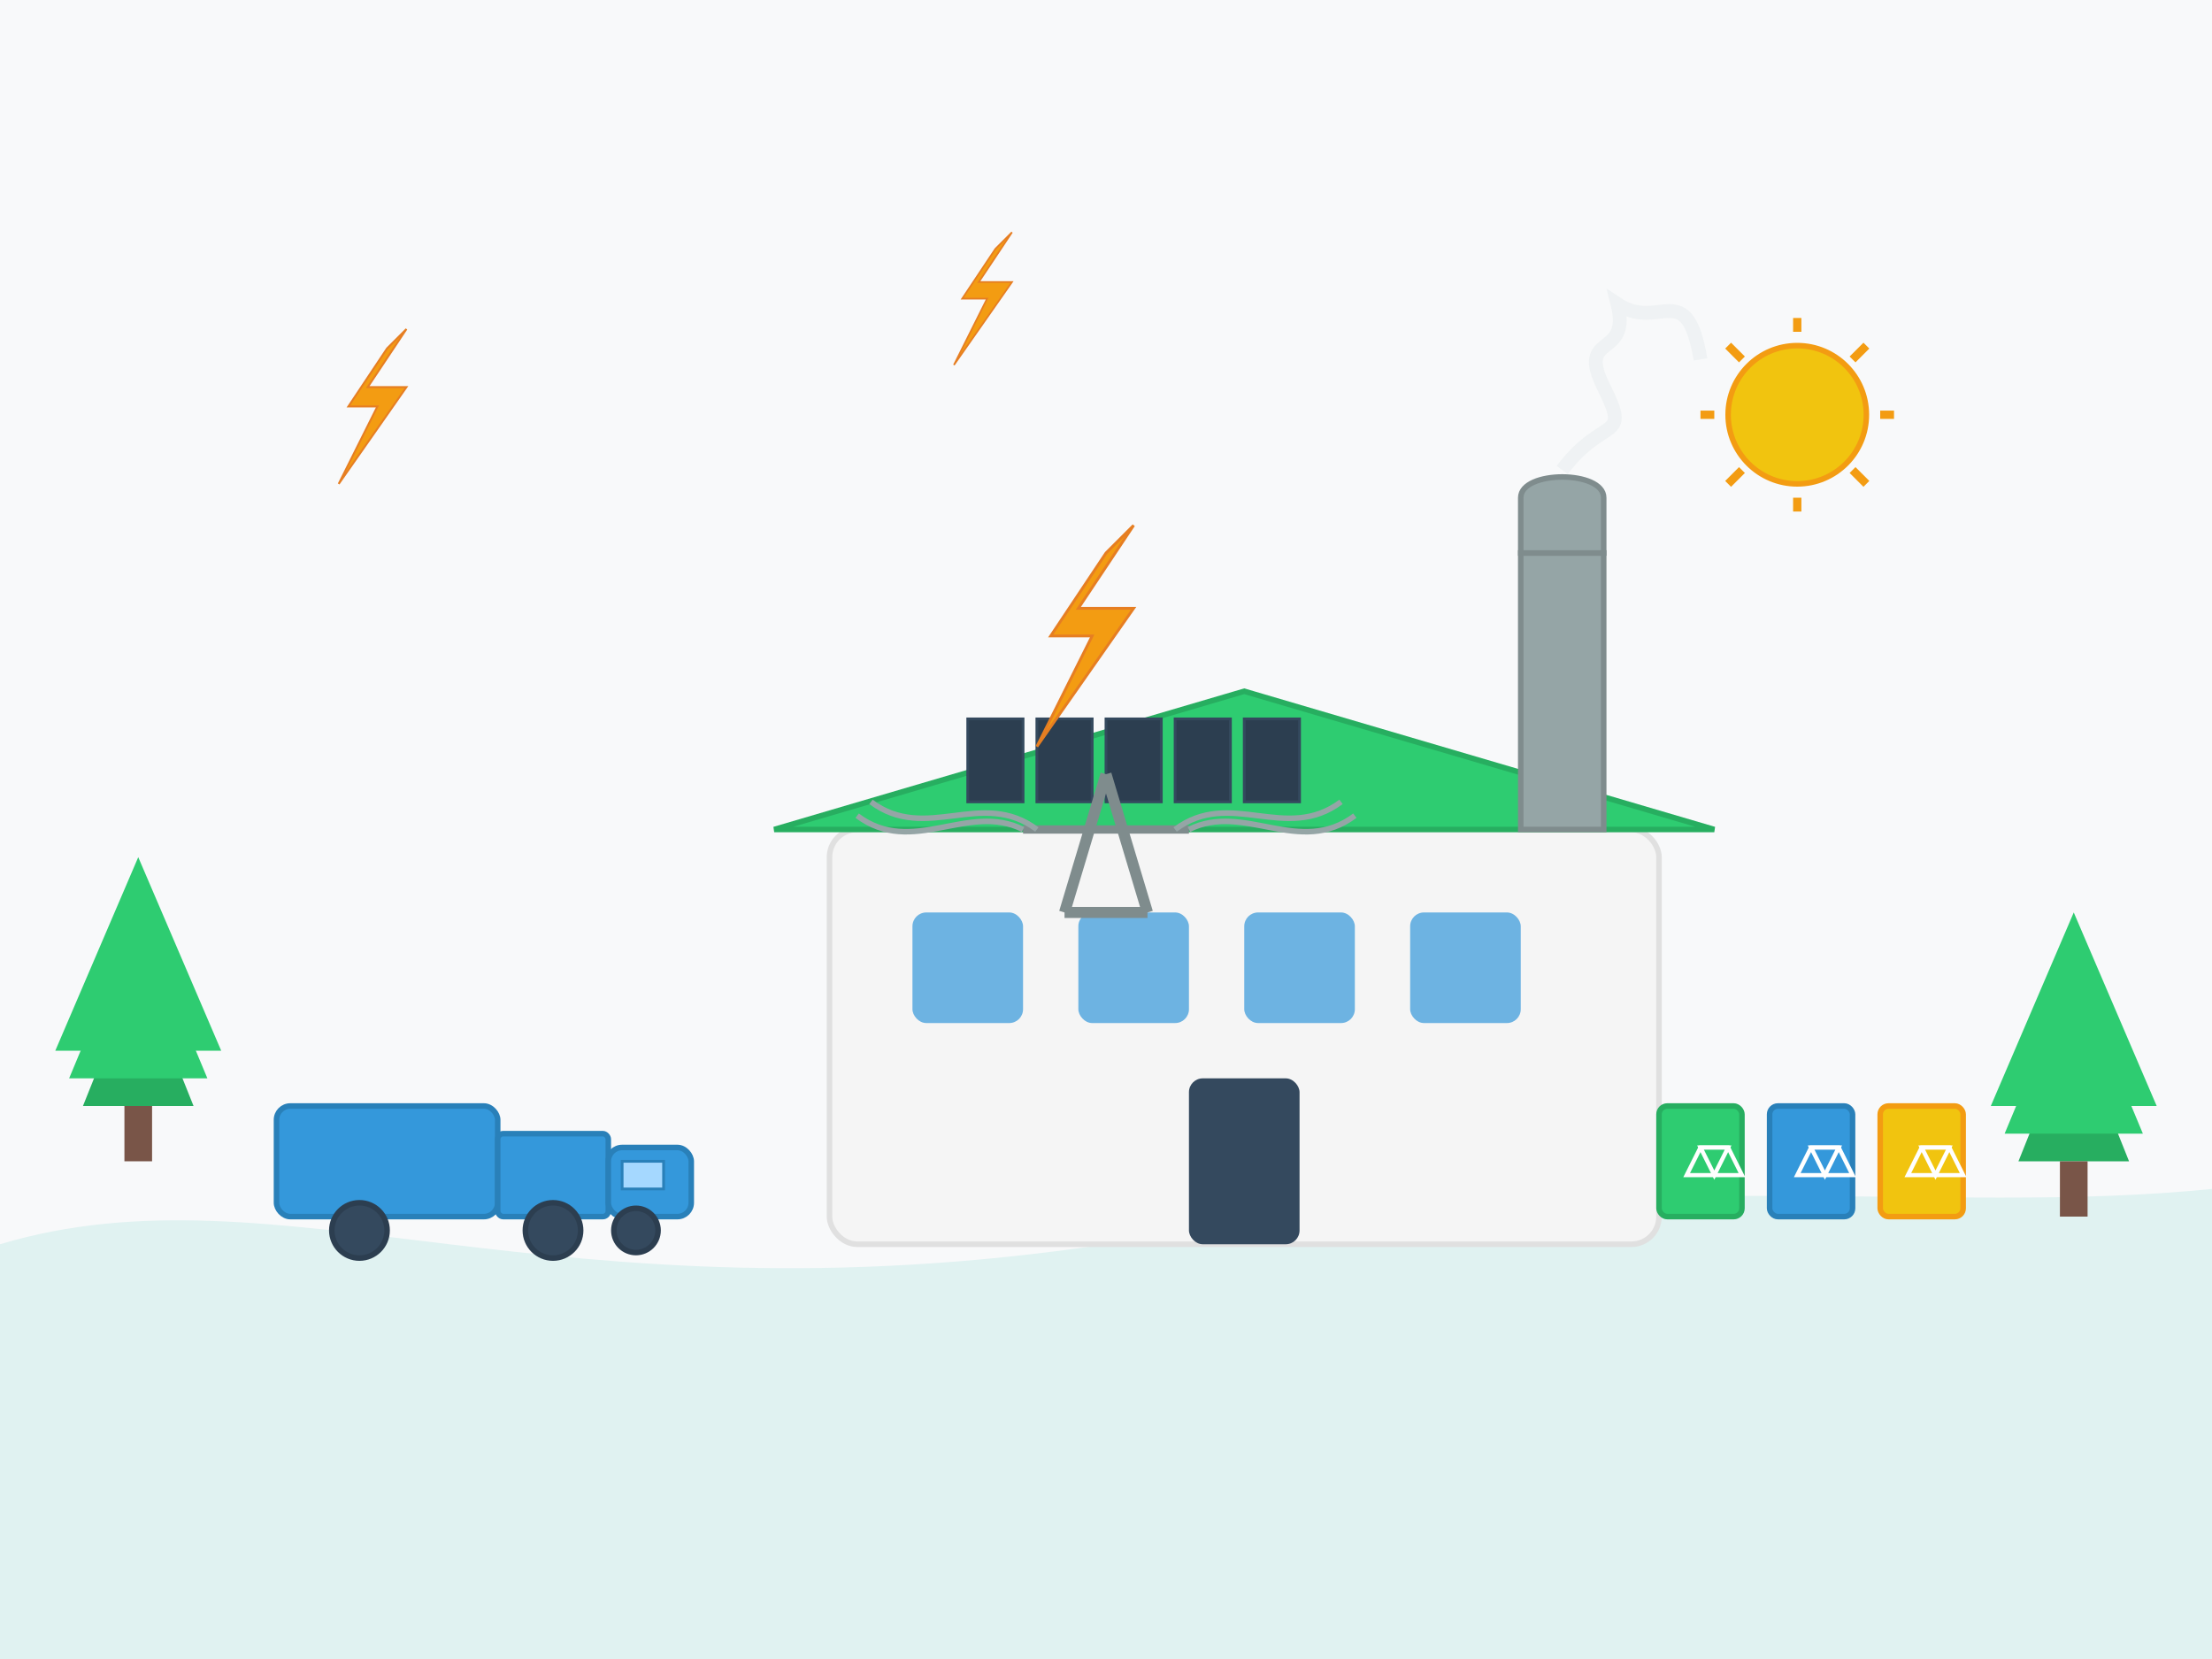 <svg xmlns="http://www.w3.org/2000/svg" viewBox="0 0 800 600" width="800" height="600">
  <!-- Sky -->
  <rect x="0" y="0" width="800" height="600" fill="#f8f9fa"/>
  
  <!-- Ground -->
  <path d="M0,450 C100,420 200,480 400,450 C600,420 700,440 800,430 L800,600 L0,600 Z" fill="#e0f2f1"/>
  
  <!-- Modern Waste-to-Energy Plant -->
  <g transform="translate(100, 300)">
    <!-- Main Building -->
    <rect x="200" y="0" width="300" height="150" rx="10" ry="10" fill="#f5f5f5" stroke="#e0e0e0" stroke-width="2"/>
    
    <!-- Roof -->
    <path d="M180,0 L350,-50 L520,0 Z" fill="#2ecc71" stroke="#27ae60" stroke-width="2"/>
    
    <!-- Windows -->
    <rect x="230" y="30" width="40" height="40" rx="5" ry="5" fill="#3498db" opacity="0.7"/>
    <rect x="290" y="30" width="40" height="40" rx="5" ry="5" fill="#3498db" opacity="0.7"/>
    <rect x="350" y="30" width="40" height="40" rx="5" ry="5" fill="#3498db" opacity="0.7"/>
    <rect x="410" y="30" width="40" height="40" rx="5" ry="5" fill="#3498db" opacity="0.7"/>
    
    <!-- Door -->
    <rect x="330" y="90" width="40" height="60" rx="5" ry="5" fill="#34495e"/>
    
    <!-- Smokestack with Clean Emissions -->
    <rect x="450" y="-100" width="30" height="100" fill="#95a5a6" stroke="#7f8c8d" stroke-width="2"/>
    <path d="M450,-120 C450,-130 480,-130 480,-120 L480,-100 L450,-100 Z" fill="#95a5a6" stroke="#7f8c8d" stroke-width="2"/>
    
    <!-- Clean Emissions/Steam -->
    <path d="M465,-130 C480,-150 490,-140 480,-160 C470,-180 490,-170 485,-190 C500,-180 510,-200 515,-170" stroke="#ecf0f1" stroke-width="5" fill="none" opacity="0.7"/>
    
    <!-- Solar Panels on Roof -->
    <g transform="translate(250, -40)">
      <rect x="0" y="0" width="20" height="30" fill="#2c3e50" stroke="#34495e" stroke-width="1"/>
      <rect x="25" y="0" width="20" height="30" fill="#2c3e50" stroke="#34495e" stroke-width="1"/>
      <rect x="50" y="0" width="20" height="30" fill="#2c3e50" stroke="#34495e" stroke-width="1"/>
      <rect x="75" y="0" width="20" height="30" fill="#2c3e50" stroke="#34495e" stroke-width="1"/>
      <rect x="100" y="0" width="20" height="30" fill="#2c3e50" stroke="#34495e" stroke-width="1"/>
    </g>
  </g>
  
  <!-- Waste Trucks -->
  <g transform="translate(100, 400)">
    <!-- Truck Body -->
    <rect x="0" y="0" width="80" height="40" rx="5" ry="5" fill="#3498db" stroke="#2980b9" stroke-width="2"/>
    <rect x="80" y="10" width="40" height="30" rx="2" ry="2" fill="#3498db" stroke="#2980b9" stroke-width="2"/>
    
    <!-- Truck Cab -->
    <rect x="120" y="15" width="30" height="25" rx="5" ry="5" fill="#3498db" stroke="#2980b9" stroke-width="2"/>
    <rect x="125" y="20" width="15" height="10" fill="#a5d8ff" stroke="#2980b9" stroke-width="1"/>
    
    <!-- Wheels -->
    <circle cx="30" cy="45" r="10" fill="#34495e" stroke="#2c3e50" stroke-width="2"/>
    <circle cx="100" cy="45" r="10" fill="#34495e" stroke="#2c3e50" stroke-width="2"/>
    <circle cx="130" cy="45" r="8" fill="#34495e" stroke="#2c3e50" stroke-width="2"/>
  </g>
  
  <!-- Recycling Bins -->
  <g transform="translate(600, 400)">
    <rect x="0" y="0" width="30" height="40" rx="3" ry="3" fill="#2ecc71" stroke="#27ae60" stroke-width="2"/>
    <rect x="40" y="0" width="30" height="40" rx="3" ry="3" fill="#3498db" stroke="#2980b9" stroke-width="2"/>
    <rect x="80" y="0" width="30" height="40" rx="3" ry="3" fill="#f1c40f" stroke="#f39c12" stroke-width="2"/>
    
    <!-- Recycling Symbols -->
    <path d="M15,15 L25,15 L20,25 Z" fill="none" stroke="#ffffff" stroke-width="1.5"/>
    <path d="M10,25 L30,25 L25,15 L15,15 Z" fill="none" stroke="#ffffff" stroke-width="1.5"/>
    
    <path d="M55,15 L65,15 L60,25 Z" fill="none" stroke="#ffffff" stroke-width="1.5"/>
    <path d="M50,25 L70,25 L65,15 L55,15 Z" fill="none" stroke="#ffffff" stroke-width="1.5"/>
    
    <path d="M95,15 L105,15 L100,25 Z" fill="none" stroke="#ffffff" stroke-width="1.5"/>
    <path d="M90,25 L110,25 L105,15 L95,15 Z" fill="none" stroke="#ffffff" stroke-width="1.5"/>
  </g>
  
  <!-- Energy Distribution - Power Lines -->
  <g transform="translate(400, 280)">
    <!-- Power Line Tower -->
    <line x1="0" y1="0" x2="-15" y2="50" stroke="#7f8c8d" stroke-width="4"/>
    <line x1="0" y1="0" x2="15" y2="50" stroke="#7f8c8d" stroke-width="4"/>
    <line x1="-15" y1="50" x2="15" y2="50" stroke="#7f8c8d" stroke-width="4"/>
    
    <!-- Cross Support -->
    <line x1="-30" y1="20" x2="30" y2="20" stroke="#7f8c8d" stroke-width="3"/>
    
    <!-- Power Lines -->
    <path d="M-30,20 C-50,10 -70,30 -90,15" stroke="#95a5a6" stroke-width="2" fill="none"/>
    <path d="M-25,20 C-45,5 -65,25 -85,10" stroke="#95a5a6" stroke-width="2" fill="none"/>
    
    <path d="M30,20 C50,10 70,30 90,15" stroke="#95a5a6" stroke-width="2" fill="none"/>
    <path d="M25,20 C45,5 65,25 85,10" stroke="#95a5a6" stroke-width="2" fill="none"/>
  </g>
  
  <!-- Green Energy Symbols -->
  <g transform="translate(650, 150)">
    <!-- Sun -->
    <circle cx="0" cy="0" r="25" fill="#f1c40f" stroke="#f39c12" stroke-width="2"/>
    <line x1="0" y1="-35" x2="0" y2="-30" stroke="#f39c12" stroke-width="3"/>
    <line x1="0" y1="30" x2="0" y2="35" stroke="#f39c12" stroke-width="3"/>
    <line x1="-35" y1="0" x2="-30" y2="0" stroke="#f39c12" stroke-width="3"/>
    <line x1="30" y1="0" x2="35" y2="0" stroke="#f39c12" stroke-width="3"/>
    <line x1="-25" y1="-25" x2="-20" y2="-20" stroke="#f39c12" stroke-width="3"/>
    <line x1="20" y1="20" x2="25" y2="25" stroke="#f39c12" stroke-width="3"/>
    <line x1="-25" y1="25" x2="-20" y2="20" stroke="#f39c12" stroke-width="3"/>
    <line x1="20" y1="-20" x2="25" y2="-25" stroke="#f39c12" stroke-width="3"/>
  </g>
  
  <!-- Trees -->
  <g transform="translate(50, 350)">
    <path d="M0,0 L-20,50 L20,50 Z" fill="#27ae60"/>
    <path d="M0,-20 L-25,40 L25,40 Z" fill="#2ecc71"/>
    <path d="M0,-40 L-30,30 L30,30 Z" fill="#2ecc71"/>
    <rect x="-5" y="50" width="10" height="20" fill="#795548"/>
  </g>
  
  <g transform="translate(750, 370)">
    <path d="M0,0 L-20,50 L20,50 Z" fill="#27ae60"/>
    <path d="M0,-20 L-25,40 L25,40 Z" fill="#2ecc71"/>
    <path d="M0,-40 L-30,30 L30,30 Z" fill="#2ecc71"/>
    <rect x="-5" y="50" width="10" height="20" fill="#795548"/>
  </g>
  
  <!-- Energy Bolts -->
  <path d="M400,200 L380,230 L395,230 L375,270 L410,220 L390,220 L410,190 Z" fill="#f39c12" stroke="#e67e22" stroke-width="1"/>
  <path d="M200,180 L180,210 L195,210 L175,250 L210,200 L190,200 L210,170 Z" fill="#f39c12" stroke="#e67e22" stroke-width="1" transform="scale(0.7)"/>
  <path d="M600,150 L580,180 L595,180 L575,220 L610,170 L590,170 L610,140 Z" fill="#f39c12" stroke="#e67e22" stroke-width="1" transform="scale(0.6)"/>
</svg> 